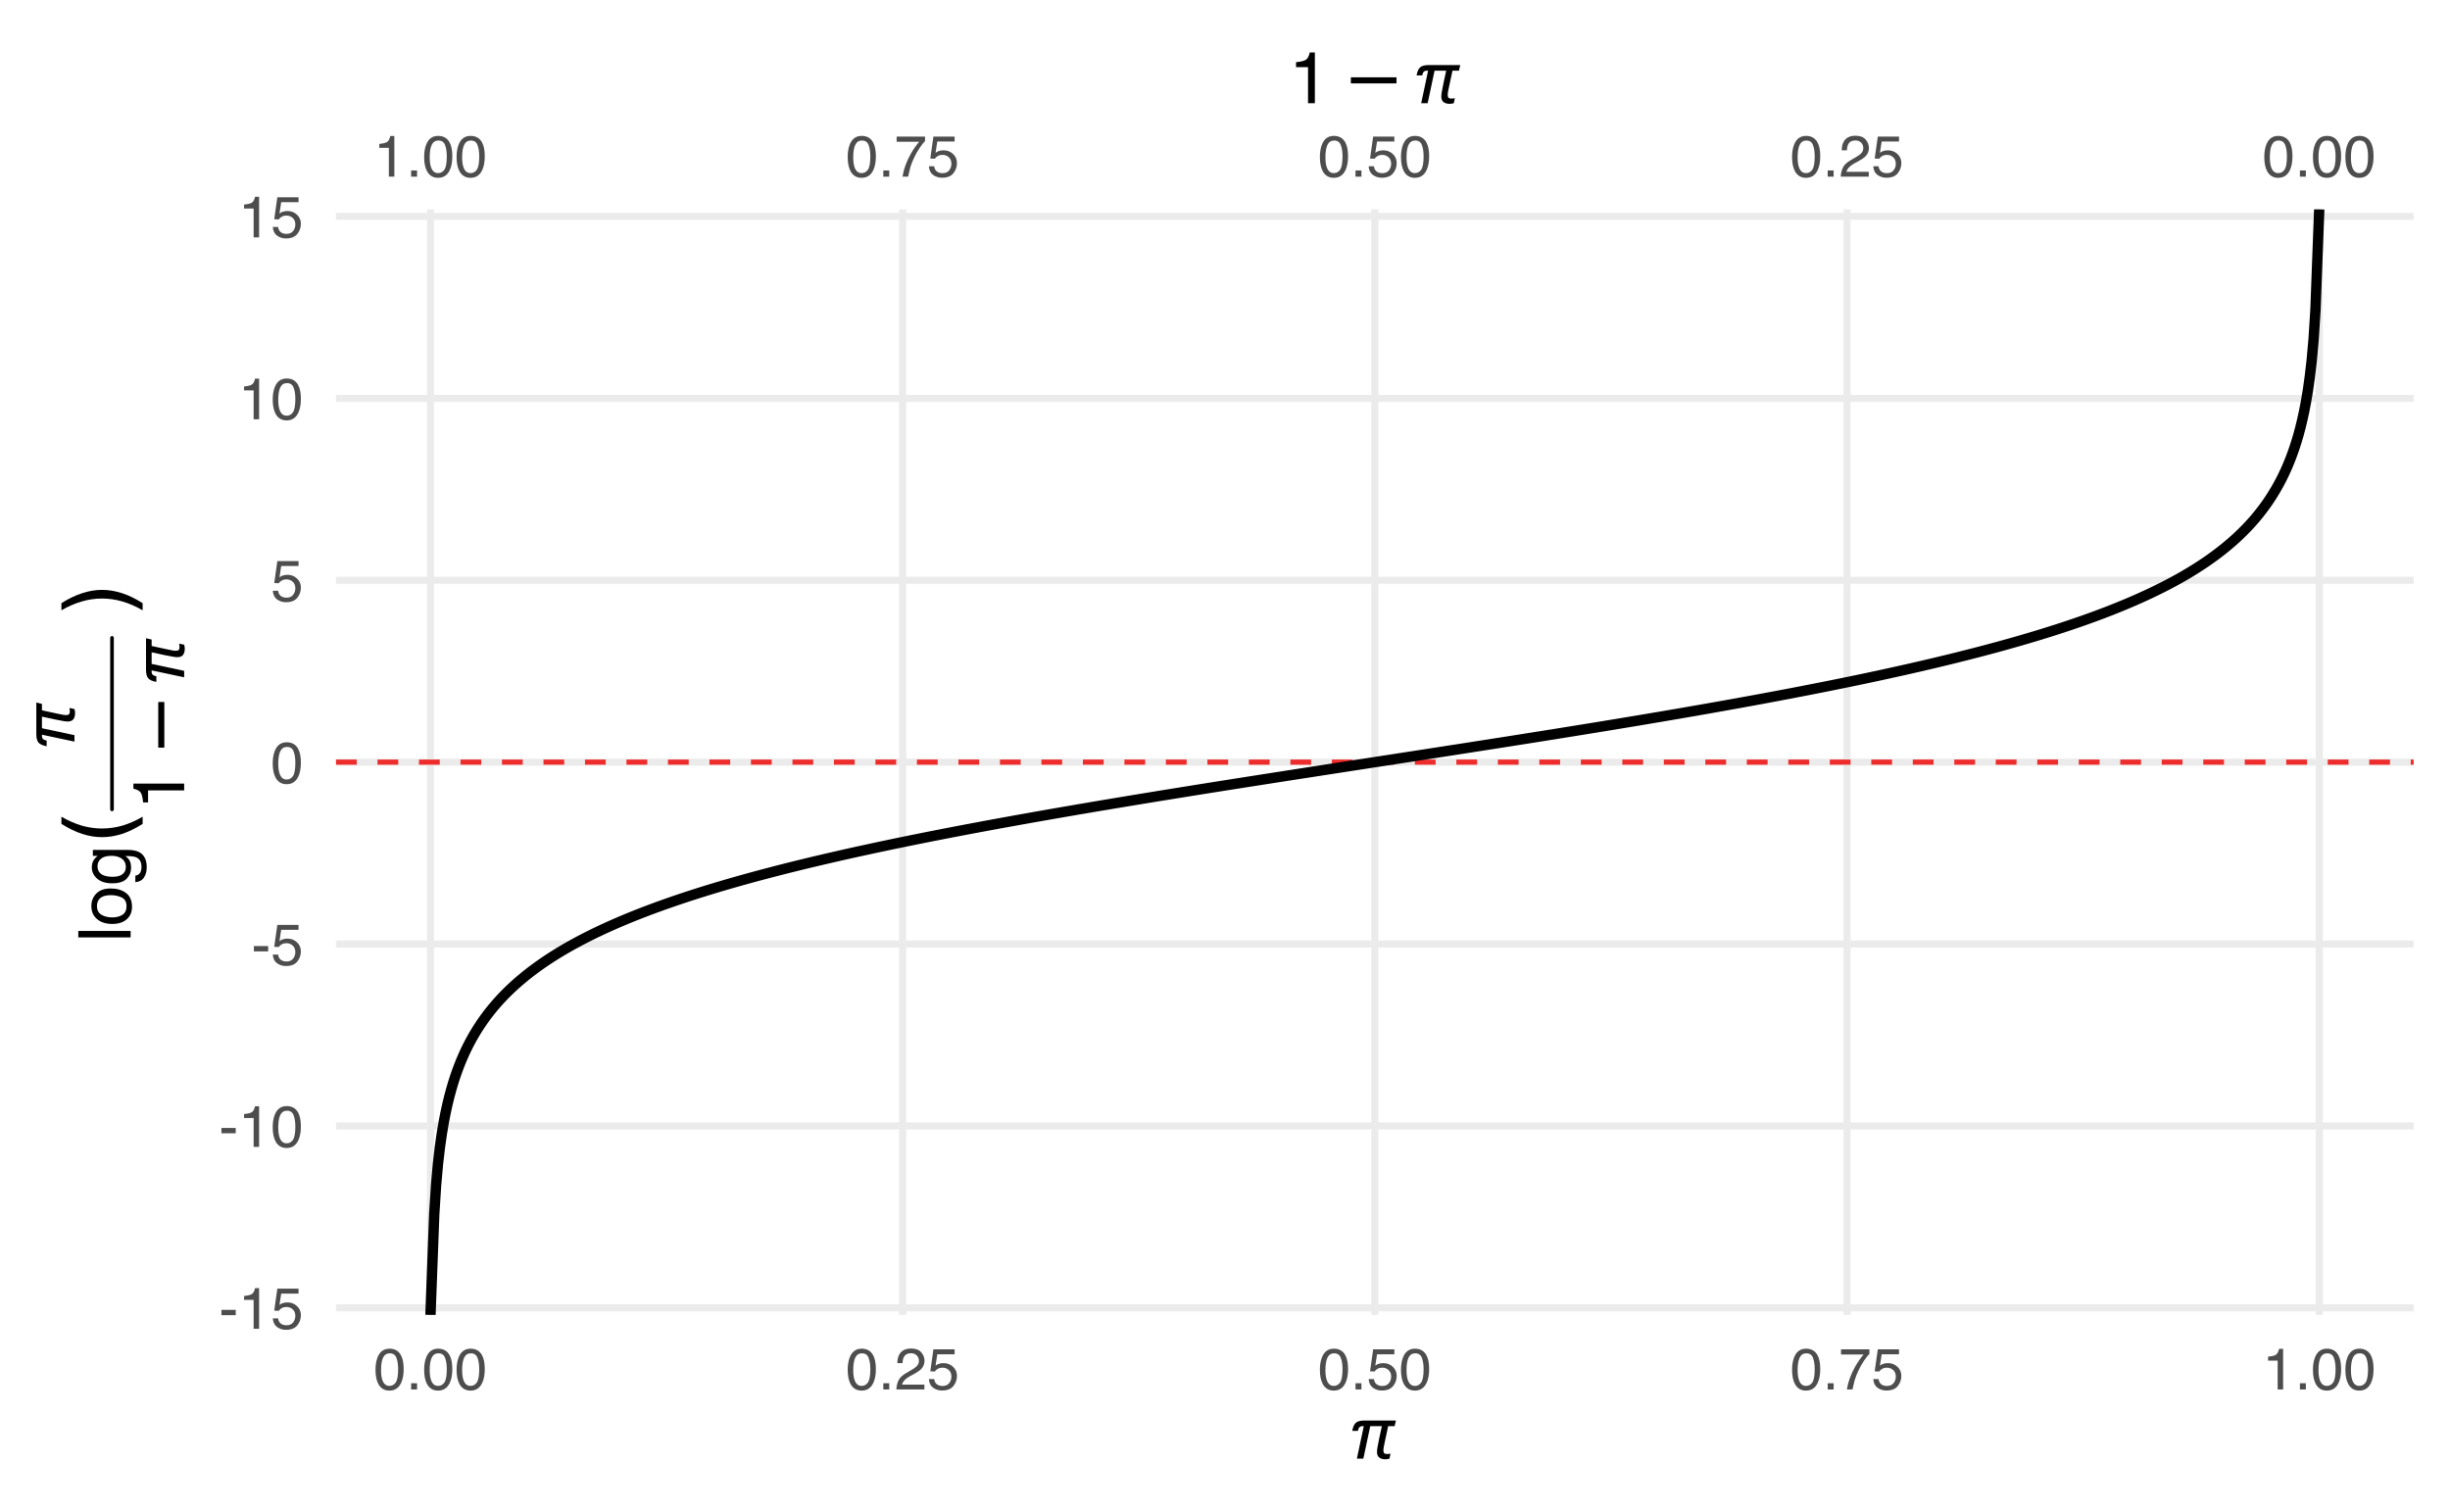 <?xml version="1.0" encoding="UTF-8"?>
<svg xmlns="http://www.w3.org/2000/svg" xmlns:xlink="http://www.w3.org/1999/xlink" width="504pt" height="311pt" viewBox="0 0 504 311" version="1.1">
<defs>
<g>
<symbol overflow="visible" id="glyph0-0">
<path style="stroke:none;" d="M 0.391 0 L 0.391 -8.609 L 7.219 -8.609 L 7.219 0 Z M 6.141 -1.078 L 6.141 -7.531 L 1.469 -7.531 L 1.469 -1.078 Z M 6.141 -1.078 "/>
</symbol>
<symbol overflow="visible" id="glyph0-1">
<path style="stroke:none;" d="M 3.25 -8.391 C 4.332 -8.391 5.117 -7.941 5.609 -7.047 C 5.984 -6.359 6.172 -5.41 6.172 -4.203 C 6.172 -3.066 6 -2.125 5.656 -1.375 C 5.164 -0.301 4.359 0.234 3.234 0.234 C 2.234 0.234 1.484 -0.203 0.984 -1.078 C 0.578 -1.816 0.375 -2.801 0.375 -4.031 C 0.375 -4.977 0.5 -5.797 0.75 -6.484 C 1.207 -7.754 2.039 -8.391 3.25 -8.391 Z M 3.234 -0.734 C 3.785 -0.734 4.223 -0.973 4.547 -1.453 C 4.867 -1.941 5.031 -2.848 5.031 -4.172 C 5.031 -5.117 4.91 -5.898 4.672 -6.516 C 4.441 -7.129 3.988 -7.438 3.312 -7.438 C 2.688 -7.438 2.227 -7.145 1.938 -6.562 C 1.656 -5.977 1.516 -5.117 1.516 -3.984 C 1.516 -3.129 1.609 -2.441 1.797 -1.922 C 2.078 -1.129 2.555 -0.734 3.234 -0.734 Z M 3.234 -0.734 "/>
</symbol>
<symbol overflow="visible" id="glyph0-2">
<path style="stroke:none;" d="M 1.031 -1.281 L 2.25 -1.281 L 2.25 0 L 1.031 0 Z M 1.031 -1.281 "/>
</symbol>
<symbol overflow="visible" id="glyph0-3">
<path style="stroke:none;" d="M 0.375 0 C 0.414 -0.719 0.566 -1.344 0.828 -1.875 C 1.086 -2.414 1.594 -2.906 2.344 -3.344 L 3.469 -4 C 3.969 -4.289 4.32 -4.539 4.531 -4.75 C 4.852 -5.07 5.016 -5.441 5.016 -5.859 C 5.016 -6.348 4.863 -6.734 4.562 -7.016 C 4.27 -7.305 3.883 -7.453 3.406 -7.453 C 2.676 -7.453 2.176 -7.18 1.906 -6.641 C 1.75 -6.336 1.664 -5.93 1.656 -5.422 L 0.578 -5.422 C 0.586 -6.148 0.723 -6.742 0.984 -7.203 C 1.441 -8.016 2.25 -8.422 3.406 -8.422 C 4.363 -8.422 5.062 -8.16 5.5 -7.641 C 5.945 -7.117 6.172 -6.539 6.172 -5.906 C 6.172 -5.238 5.938 -4.664 5.469 -4.188 C 5.195 -3.906 4.707 -3.566 4 -3.172 L 3.188 -2.734 C 2.812 -2.523 2.516 -2.32 2.297 -2.125 C 1.898 -1.789 1.648 -1.414 1.547 -1 L 6.141 -1 L 6.141 0 Z M 0.375 0 "/>
</symbol>
<symbol overflow="visible" id="glyph0-4">
<path style="stroke:none;" d="M 1.484 -2.141 C 1.555 -1.535 1.836 -1.117 2.328 -0.891 C 2.578 -0.773 2.863 -0.719 3.188 -0.719 C 3.812 -0.719 4.273 -0.914 4.578 -1.312 C 4.879 -1.707 5.031 -2.148 5.031 -2.641 C 5.031 -3.223 4.848 -3.676 4.484 -4 C 4.129 -4.32 3.703 -4.484 3.203 -4.484 C 2.836 -4.484 2.523 -4.41 2.266 -4.266 C 2.004 -4.129 1.785 -3.938 1.609 -3.688 L 0.688 -3.734 L 1.328 -8.25 L 5.688 -8.25 L 5.688 -7.234 L 2.125 -7.234 L 1.766 -4.906 C 1.961 -5.051 2.148 -5.16 2.328 -5.234 C 2.641 -5.359 3 -5.422 3.406 -5.422 C 4.176 -5.422 4.828 -5.172 5.359 -4.672 C 5.898 -4.18 6.172 -3.555 6.172 -2.797 C 6.172 -2.004 5.922 -1.301 5.422 -0.688 C 4.93 -0.082 4.148 0.219 3.078 0.219 C 2.398 0.219 1.797 0.023 1.266 -0.359 C 0.742 -0.742 0.453 -1.336 0.391 -2.141 Z M 1.484 -2.141 "/>
</symbol>
<symbol overflow="visible" id="glyph0-5">
<path style="stroke:none;" d="M 6.281 -8.25 L 6.281 -7.328 C 6.008 -7.066 5.648 -6.613 5.203 -5.969 C 4.754 -5.32 4.359 -4.625 4.016 -3.875 C 3.672 -3.133 3.41 -2.469 3.234 -1.875 C 3.129 -1.488 2.984 -0.863 2.797 0 L 1.641 0 C 1.898 -1.602 2.484 -3.195 3.391 -4.781 C 3.93 -5.707 4.492 -6.508 5.078 -7.188 L 0.438 -7.188 L 0.438 -8.25 Z M 6.281 -8.25 "/>
</symbol>
<symbol overflow="visible" id="glyph0-6">
<path style="stroke:none;" d="M 1.156 -5.938 L 1.156 -6.75 C 1.914 -6.82 2.441 -6.945 2.734 -7.125 C 3.035 -7.301 3.266 -7.711 3.422 -8.359 L 4.25 -8.359 L 4.25 0 L 3.125 0 L 3.125 -5.938 Z M 1.156 -5.938 "/>
</symbol>
<symbol overflow="visible" id="glyph0-7">
<path style="stroke:none;" d="M 0.5 -3.891 L 3.438 -3.891 L 3.438 -2.797 L 0.5 -2.797 Z M 0.5 -3.891 "/>
</symbol>
<symbol overflow="visible" id="glyph1-0">
<path style="stroke:none;" d="M 0.484 0 L 0.484 -10.766 L 9.031 -10.766 L 9.031 0 Z M 7.672 -1.344 L 7.672 -9.406 L 1.828 -9.406 L 1.828 -1.344 Z M 7.672 -1.344 "/>
</symbol>
<symbol overflow="visible" id="glyph1-1">
<path style="stroke:none;" d="M 1.438 -7.422 L 1.438 -8.438 C 2.383 -8.531 3.047 -8.688 3.422 -8.906 C 3.797 -9.125 4.078 -9.633 4.266 -10.438 L 5.312 -10.438 L 5.312 0 L 3.906 0 L 3.906 -7.422 Z M 1.438 -7.422 "/>
</symbol>
<symbol overflow="visible" id="glyph2-0">
<path style="stroke:none;" d="M 0.75 2.656 L 0.75 -10.578 L 8.25 -10.578 L 8.25 2.656 Z M 1.594 1.812 L 7.406 1.812 L 7.406 -9.734 L 1.594 -9.734 Z M 1.594 1.812 "/>
</symbol>
<symbol overflow="visible" id="glyph2-1">
<path style="stroke:none;" d="M 1.594 -5.328 L 10.984 -5.328 L 10.984 -4.078 L 1.594 -4.078 Z M 1.594 -5.328 "/>
</symbol>
<symbol overflow="visible" id="glyph2-2">
<path style="stroke:none;" d="M 8.484 -6.688 L 7.156 -6.688 L 6.391 -3.125 C 6.316 -2.758 6.258 -2.461 6.219 -2.234 C 6.188 -2.016 6.172 -1.852 6.172 -1.75 C 6.172 -1.457 6.227 -1.25 6.344 -1.125 C 6.457 -1.008 6.648 -0.953 6.922 -0.953 C 6.992 -0.953 7.086 -0.957 7.203 -0.969 C 7.316 -0.988 7.461 -1.008 7.641 -1.031 L 7.422 0 C 7.273 0.039 7.133 0.07 7 0.094 C 6.863 0.113 6.734 0.125 6.609 0.125 C 6.035 0.125 5.598 0 5.297 -0.25 C 5.004 -0.5 4.859 -0.867 4.859 -1.359 C 4.859 -1.586 4.883 -1.875 4.938 -2.219 C 4.988 -2.57 5.098 -3.145 5.266 -3.938 L 5.859 -6.688 L 3.469 -6.688 L 2.047 0 L 0.719 0 L 2.141 -6.688 L 1.844 -6.688 C 1.582 -6.688 1.379 -6.609 1.234 -6.453 C 1.086 -6.297 0.988 -6.051 0.938 -5.719 L -0.234 -5.719 C -0.086 -6.52 0.156 -7.07 0.5 -7.375 C 0.852 -7.688 1.43 -7.844 2.234 -7.844 L 8.75 -7.844 Z M 8.484 -6.688 "/>
</symbol>
<symbol overflow="visible" id="glyph3-0">
<path style="stroke:none;" d="M 0 -0.484 L -10.766 -0.484 L -10.766 -9.031 L 0 -9.031 Z M -1.344 -7.672 L -9.406 -7.672 L -9.406 -1.828 L -1.344 -1.828 Z M -1.344 -7.672 "/>
</symbol>
<symbol overflow="visible" id="glyph3-1">
<path style="stroke:none;" d="M -10.766 -1 L -10.766 -2.328 L 0 -2.328 L 0 -1 Z M -10.766 -1 "/>
</symbol>
<symbol overflow="visible" id="glyph3-2">
<path style="stroke:none;" d="M -0.844 -4.078 C -0.844 -4.953 -1.172 -5.551 -1.828 -5.875 C -2.492 -6.195 -3.234 -6.359 -4.047 -6.359 C -4.785 -6.359 -5.383 -6.242 -5.844 -6.016 C -6.562 -5.641 -6.922 -5 -6.922 -4.094 C -6.922 -3.289 -6.613 -2.703 -6 -2.328 C -5.383 -1.961 -4.641 -1.781 -3.766 -1.781 C -2.93 -1.781 -2.234 -1.961 -1.672 -2.328 C -1.117 -2.703 -0.844 -3.285 -0.844 -4.078 Z M -8.078 -4.125 C -8.078 -5.133 -7.738 -5.988 -7.062 -6.688 C -6.383 -7.383 -5.395 -7.734 -4.094 -7.734 C -2.82 -7.734 -1.773 -7.426 -0.953 -6.812 C -0.129 -6.195 0.281 -5.242 0.281 -3.953 C 0.281 -2.879 -0.082 -2.023 -0.812 -1.391 C -1.539 -0.754 -2.52 -0.438 -3.75 -0.438 C -5.07 -0.438 -6.125 -0.77 -6.906 -1.438 C -7.688 -2.102 -8.078 -3 -8.078 -4.125 Z M -8.031 -4.094 Z M -8.031 -4.094 "/>
</symbol>
<symbol overflow="visible" id="glyph3-3">
<path style="stroke:none;" d="M -7.984 -3.734 C -7.984 -4.348 -7.832 -4.883 -7.531 -5.344 C -7.352 -5.594 -7.102 -5.848 -6.781 -6.109 L -7.766 -6.109 L -7.766 -7.328 L -0.641 -7.328 C 0.359 -7.328 1.145 -7.18 1.719 -6.891 C 2.781 -6.336 3.312 -5.301 3.312 -3.781 C 3.312 -2.938 3.125 -2.227 2.75 -1.656 C 2.375 -1.082 1.781 -0.758 0.969 -0.688 L 0.969 -2.031 C 1.32 -2.094 1.594 -2.219 1.781 -2.406 C 2.082 -2.707 2.234 -3.176 2.234 -3.812 C 2.234 -4.82 1.875 -5.484 1.156 -5.797 C 0.738 -5.984 -0.008 -6.07 -1.094 -6.062 C -0.688 -5.789 -0.383 -5.469 -0.188 -5.094 C 0 -4.727 0.094 -4.242 0.094 -3.641 C 0.094 -2.785 -0.207 -2.039 -0.812 -1.406 C -1.414 -0.77 -2.41 -0.453 -3.797 -0.453 C -5.109 -0.453 -6.133 -0.77 -6.875 -1.406 C -7.613 -2.051 -7.984 -2.828 -7.984 -3.734 Z M -3.953 -6.109 C -4.922 -6.109 -5.641 -5.906 -6.109 -5.5 C -6.578 -5.102 -6.812 -4.598 -6.812 -3.984 C -6.812 -3.047 -6.379 -2.41 -5.516 -2.078 C -5.047 -1.891 -4.438 -1.797 -3.688 -1.797 C -2.801 -1.797 -2.129 -1.973 -1.672 -2.328 C -1.211 -2.691 -0.984 -3.176 -0.984 -3.781 C -0.984 -4.727 -1.41 -5.395 -2.266 -5.781 C -2.742 -6 -3.305 -6.109 -3.953 -6.109 Z M -8.031 -3.891 Z M -8.031 -3.891 "/>
</symbol>
<symbol overflow="visible" id="glyph3-4">
<path style="stroke:none;" d="M -7.422 -1.438 L -8.438 -1.438 C -8.531 -2.383 -8.688 -3.047 -8.906 -3.422 C -9.125 -3.797 -9.633 -4.078 -10.438 -4.266 L -10.438 -5.312 L 0 -5.312 L 0 -3.906 L -7.422 -3.906 Z M -7.422 -1.438 "/>
</symbol>
<symbol overflow="visible" id="glyph4-0">
<path style="stroke:none;" d="M 3.312 -0.938 L -13.219 -0.938 L -13.219 -10.312 L 3.312 -10.312 Z M 2.266 -1.984 L 2.266 -9.266 L -12.172 -9.266 L -12.172 -1.984 Z M 2.266 -1.984 "/>
</symbol>
<symbol overflow="visible" id="glyph4-1">
<path style="stroke:none;" d="M -14.234 -5.812 C -12.828 -5 -11.438 -4.391 -10.062 -3.984 C -8.688 -3.586 -7.297 -3.391 -5.891 -3.391 C -4.473 -3.391 -3.07 -3.586 -1.688 -3.984 C -0.312 -4.391 1.07 -5 2.469 -5.812 L 2.469 -4.344 C 1.039 -3.426 -0.363 -2.738 -1.75 -2.281 C -3.145 -1.832 -4.523 -1.609 -5.891 -1.609 C -7.242 -1.609 -8.609 -1.832 -9.984 -2.281 C -11.367 -2.738 -12.785 -3.426 -14.234 -4.344 Z M -14.234 -5.812 "/>
</symbol>
<symbol overflow="visible" id="glyph4-2">
<path style="stroke:none;" d="M -14.234 -1.5 L -14.234 -2.969 C -12.785 -3.883 -11.367 -4.566 -9.984 -5.016 C -8.609 -5.473 -7.242 -5.703 -5.891 -5.703 C -4.523 -5.703 -3.145 -5.473 -1.75 -5.016 C -0.363 -4.566 1.039 -3.883 2.469 -2.969 L 2.469 -1.5 C 1.07 -2.312 -0.312 -2.914 -1.688 -3.312 C -3.07 -3.719 -4.473 -3.922 -5.891 -3.922 C -7.297 -3.922 -8.688 -3.719 -10.062 -3.312 C -11.438 -2.914 -12.828 -2.312 -14.234 -1.5 Z M -14.234 -1.5 "/>
</symbol>
<symbol overflow="visible" id="glyph5-0">
<path style="stroke:none;" d="M 2.656 -0.75 L -10.578 -0.75 L -10.578 -8.25 L 2.656 -8.25 Z M 1.812 -1.594 L 1.812 -7.406 L -9.734 -7.406 L -9.734 -1.594 Z M 1.812 -1.594 "/>
</symbol>
<symbol overflow="visible" id="glyph5-1">
<path style="stroke:none;" d="M -6.688 -8.484 L -6.688 -7.156 L -3.125 -6.391 C -2.758 -6.316 -2.461 -6.258 -2.234 -6.219 C -2.016 -6.188 -1.852 -6.172 -1.75 -6.172 C -1.457 -6.172 -1.25 -6.227 -1.125 -6.344 C -1.008 -6.457 -0.953 -6.648 -0.953 -6.922 C -0.953 -6.992 -0.957 -7.086 -0.969 -7.203 C -0.988 -7.316 -1.008 -7.461 -1.031 -7.641 L 0 -7.422 C 0.039 -7.273 0.07 -7.133 0.094 -7 C 0.113 -6.863 0.125 -6.734 0.125 -6.609 C 0.125 -6.035 0 -5.598 -0.25 -5.297 C -0.5 -5.004 -0.867 -4.859 -1.359 -4.859 C -1.586 -4.859 -1.875 -4.883 -2.219 -4.938 C -2.57 -4.988 -3.145 -5.098 -3.938 -5.266 L -6.688 -5.859 L -6.688 -3.469 L 0 -2.047 L 0 -0.719 L -6.688 -2.141 L -6.688 -1.844 C -6.688 -1.582 -6.609 -1.379 -6.453 -1.234 C -6.297 -1.086 -6.051 -0.988 -5.719 -0.938 L -5.719 0.234 C -6.52 0.086 -7.07 -0.156 -7.375 -0.5 C -7.688 -0.852 -7.844 -1.43 -7.844 -2.234 L -7.844 -8.75 Z M -6.688 -8.484 "/>
</symbol>
<symbol overflow="visible" id="glyph5-2">
<path style="stroke:none;" d="M -5.328 -1.594 L -5.328 -10.984 L -4.078 -10.984 L -4.078 -1.594 Z M -5.328 -1.594 "/>
</symbol>
</g>
<clipPath id="clip1">
  <path d="M 69.121 268 L 496.527 268 L 496.527 270 L 69.121 270 Z M 69.121 268 "/>
</clipPath>
<clipPath id="clip2">
  <path d="M 69.121 230 L 496.527 230 L 496.527 233 L 69.121 233 Z M 69.121 230 "/>
</clipPath>
<clipPath id="clip3">
  <path d="M 69.121 193 L 496.527 193 L 496.527 195 L 69.121 195 Z M 69.121 193 "/>
</clipPath>
<clipPath id="clip4">
  <path d="M 69.121 156 L 496.527 156 L 496.527 158 L 69.121 158 Z M 69.121 156 "/>
</clipPath>
<clipPath id="clip5">
  <path d="M 69.121 118 L 496.527 118 L 496.527 121 L 69.121 121 Z M 69.121 118 "/>
</clipPath>
<clipPath id="clip6">
  <path d="M 69.121 81 L 496.527 81 L 496.527 83 L 69.121 83 Z M 69.121 81 "/>
</clipPath>
<clipPath id="clip7">
  <path d="M 69.121 43.074 L 496.527 43.074 L 496.527 46 L 69.121 46 Z M 69.121 43.074 "/>
</clipPath>
<clipPath id="clip8">
  <path d="M 87 43.074 L 90 43.074 L 90 270.527 L 87 270.527 Z M 87 43.074 "/>
</clipPath>
<clipPath id="clip9">
  <path d="M 184 43.074 L 187 43.074 L 187 270.527 L 184 270.527 Z M 184 43.074 "/>
</clipPath>
<clipPath id="clip10">
  <path d="M 282 43.074 L 284 43.074 L 284 270.527 L 282 270.527 Z M 282 43.074 "/>
</clipPath>
<clipPath id="clip11">
  <path d="M 379 43.074 L 381 43.074 L 381 270.527 L 379 270.527 Z M 379 43.074 "/>
</clipPath>
<clipPath id="clip12">
  <path d="M 476 43.074 L 478 43.074 L 478 270.527 L 476 270.527 Z M 476 43.074 "/>
</clipPath>
<clipPath id="clip13">
  <path d="M 69.121 156 L 496.527 156 L 496.527 158 L 69.121 158 Z M 69.121 156 "/>
</clipPath>
<clipPath id="clip14">
  <path d="M 87 43.074 L 479 43.074 L 479 270.527 L 87 270.527 Z M 87 43.074 "/>
</clipPath>
</defs>
<g id="surface54">
<rect x="0" y="0" width="504" height="311" style="fill:rgb(100%,100%,100%);fill-opacity:1;stroke:none;"/>
<g clip-path="url(#clip1)" clip-rule="nonzero">
<path style="fill:none;stroke-width:1.455;stroke-linecap:butt;stroke-linejoin:round;stroke:rgb(92.157%,92.157%,92.157%);stroke-opacity:1;stroke-miterlimit:10;" d="M 69.121 269.066 L 496.527 269.066 "/>
</g>
<g clip-path="url(#clip2)" clip-rule="nonzero">
<path style="fill:none;stroke-width:1.455;stroke-linecap:butt;stroke-linejoin:round;stroke:rgb(92.157%,92.157%,92.157%);stroke-opacity:1;stroke-miterlimit:10;" d="M 69.121 231.645 L 496.527 231.645 "/>
</g>
<g clip-path="url(#clip3)" clip-rule="nonzero">
<path style="fill:none;stroke-width:1.455;stroke-linecap:butt;stroke-linejoin:round;stroke:rgb(92.157%,92.157%,92.157%);stroke-opacity:1;stroke-miterlimit:10;" d="M 69.121 194.223 L 496.527 194.223 "/>
</g>
<g clip-path="url(#clip4)" clip-rule="nonzero">
<path style="fill:none;stroke-width:1.455;stroke-linecap:butt;stroke-linejoin:round;stroke:rgb(92.157%,92.157%,92.157%);stroke-opacity:1;stroke-miterlimit:10;" d="M 69.121 156.801 L 496.527 156.801 "/>
</g>
<g clip-path="url(#clip5)" clip-rule="nonzero">
<path style="fill:none;stroke-width:1.455;stroke-linecap:butt;stroke-linejoin:round;stroke:rgb(92.157%,92.157%,92.157%);stroke-opacity:1;stroke-miterlimit:10;" d="M 69.121 119.379 L 496.527 119.379 "/>
</g>
<g clip-path="url(#clip6)" clip-rule="nonzero">
<path style="fill:none;stroke-width:1.455;stroke-linecap:butt;stroke-linejoin:round;stroke:rgb(92.157%,92.157%,92.157%);stroke-opacity:1;stroke-miterlimit:10;" d="M 69.121 81.953 L 496.527 81.953 "/>
</g>
<g clip-path="url(#clip7)" clip-rule="nonzero">
<path style="fill:none;stroke-width:1.455;stroke-linecap:butt;stroke-linejoin:round;stroke:rgb(92.157%,92.157%,92.157%);stroke-opacity:1;stroke-miterlimit:10;" d="M 69.121 44.531 L 496.527 44.531 "/>
</g>
<g clip-path="url(#clip8)" clip-rule="nonzero">
<path style="fill:none;stroke-width:1.455;stroke-linecap:butt;stroke-linejoin:round;stroke:rgb(92.157%,92.157%,92.157%);stroke-opacity:1;stroke-miterlimit:10;" d="M 88.551 270.527 L 88.551 43.074 "/>
</g>
<g clip-path="url(#clip9)" clip-rule="nonzero">
<path style="fill:none;stroke-width:1.455;stroke-linecap:butt;stroke-linejoin:round;stroke:rgb(92.157%,92.157%,92.157%);stroke-opacity:1;stroke-miterlimit:10;" d="M 185.688 270.527 L 185.688 43.074 "/>
</g>
<g clip-path="url(#clip10)" clip-rule="nonzero">
<path style="fill:none;stroke-width:1.455;stroke-linecap:butt;stroke-linejoin:round;stroke:rgb(92.157%,92.157%,92.157%);stroke-opacity:1;stroke-miterlimit:10;" d="M 282.824 270.527 L 282.824 43.074 "/>
</g>
<g clip-path="url(#clip11)" clip-rule="nonzero">
<path style="fill:none;stroke-width:1.455;stroke-linecap:butt;stroke-linejoin:round;stroke:rgb(92.157%,92.157%,92.157%);stroke-opacity:1;stroke-miterlimit:10;" d="M 379.961 270.527 L 379.961 43.074 "/>
</g>
<g clip-path="url(#clip12)" clip-rule="nonzero">
<path style="fill:none;stroke-width:1.455;stroke-linecap:butt;stroke-linejoin:round;stroke:rgb(92.157%,92.157%,92.157%);stroke-opacity:1;stroke-miterlimit:10;" d="M 477.102 270.527 L 477.102 43.074 "/>
</g>
<g clip-path="url(#clip13)" clip-rule="nonzero">
<path style="fill:none;stroke-width:1.067;stroke-linecap:butt;stroke-linejoin:round;stroke:rgb(93.333%,17.255%,17.255%);stroke-opacity:1;stroke-dasharray:4.268,4.268;stroke-miterlimit:10;" d="M 69.121 156.801 L 496.527 156.801 "/>
</g>
<g clip-path="url(#clip14)" clip-rule="nonzero">
<path style="fill:none;stroke-width:2.134;stroke-linecap:butt;stroke-linejoin:round;stroke:rgb(0%,0%,0%);stroke-opacity:1;stroke-miterlimit:10;" d="M 88.551 270.527 L 88.938 260.188 L 89.328 249.797 L 89.715 243.711 L 90.102 239.391 L 90.492 236.035 L 90.879 233.293 L 91.27 230.969 L 91.656 228.953 L 92.047 227.176 L 92.434 225.586 L 92.824 224.145 L 93.211 222.824 L 93.602 221.613 L 93.988 220.488 L 94.379 219.438 L 94.766 218.457 L 95.156 217.535 L 95.543 216.664 L 95.93 215.84 L 96.32 215.059 L 96.707 214.312 L 97.098 213.598 L 97.484 212.918 L 97.875 212.266 L 98.262 211.641 L 98.652 211.039 L 99.039 210.457 L 99.43 209.898 L 99.816 209.355 L 100.207 208.832 L 100.594 208.328 L 100.984 207.836 L 101.371 207.359 L 101.762 206.898 L 102.148 206.449 L 102.535 206.012 L 102.926 205.586 L 103.312 205.172 L 103.703 204.766 L 104.09 204.371 L 104.48 203.988 L 104.867 203.609 L 105.258 203.242 L 105.645 202.883 L 106.035 202.531 L 106.422 202.188 L 106.812 201.848 L 107.199 201.52 L 107.59 201.195 L 107.977 200.875 L 108.367 200.562 L 108.754 200.258 L 109.141 199.957 L 109.531 199.66 L 109.918 199.371 L 110.309 199.086 L 110.695 198.805 L 111.086 198.527 L 111.473 198.254 L 111.863 197.988 L 112.25 197.723 L 112.641 197.465 L 113.027 197.211 L 113.418 196.957 L 113.805 196.711 L 114.195 196.465 L 114.582 196.223 L 114.969 195.988 L 115.359 195.75 L 115.746 195.52 L 116.137 195.293 L 116.523 195.066 L 116.914 194.844 L 117.301 194.625 L 117.691 194.406 L 118.078 194.191 L 118.469 193.98 L 118.855 193.77 L 119.246 193.562 L 119.633 193.359 L 120.023 193.156 L 120.41 192.957 L 120.801 192.758 L 121.188 192.562 L 121.574 192.371 L 121.965 192.18 L 122.352 191.988 L 122.742 191.801 L 123.129 191.617 L 123.52 191.434 L 123.906 191.25 L 124.297 191.07 L 124.684 190.895 L 125.074 190.715 L 125.461 190.543 L 125.852 190.367 L 126.238 190.195 L 126.629 190.027 L 127.402 189.691 L 127.793 189.523 L 128.18 189.359 L 128.57 189.199 L 128.957 189.035 L 129.348 188.875 L 129.734 188.719 L 130.125 188.562 L 130.512 188.406 L 130.902 188.25 L 131.289 188.098 L 131.68 187.945 L 132.066 187.793 L 132.457 187.645 L 132.844 187.496 L 133.234 187.348 L 133.621 187.199 L 134.008 187.055 L 134.398 186.91 L 134.785 186.766 L 135.176 186.625 L 135.562 186.484 L 135.953 186.344 L 136.34 186.203 L 136.73 186.066 L 137.117 185.93 L 137.508 185.793 L 137.895 185.656 L 138.285 185.523 L 138.672 185.387 L 139.062 185.254 L 139.449 185.125 L 139.84 184.992 L 140.613 184.734 L 141.004 184.605 L 141.391 184.477 L 141.781 184.348 L 142.168 184.223 L 142.559 184.098 L 142.945 183.973 L 143.336 183.848 L 143.723 183.727 L 144.113 183.602 L 144.5 183.48 L 144.891 183.359 L 145.277 183.238 L 145.668 183.121 L 146.055 183 L 146.441 182.883 L 146.832 182.766 L 147.219 182.648 L 147.609 182.531 L 147.996 182.414 L 148.387 182.301 L 148.773 182.188 L 149.164 182.07 L 149.551 181.957 L 149.941 181.848 L 150.328 181.734 L 150.719 181.621 L 151.105 181.512 L 151.496 181.402 L 151.883 181.289 L 152.273 181.18 L 152.66 181.07 L 153.047 180.965 L 153.438 180.855 L 153.824 180.75 L 154.215 180.641 L 154.602 180.535 L 154.992 180.43 L 155.379 180.324 L 155.77 180.219 L 156.156 180.113 L 156.547 180.012 L 156.934 179.906 L 157.324 179.805 L 157.711 179.703 L 158.102 179.602 L 158.875 179.398 L 159.266 179.297 L 159.652 179.195 L 160.043 179.098 L 160.43 178.996 L 160.82 178.898 L 161.207 178.801 L 161.598 178.699 L 161.984 178.602 L 162.375 178.504 L 162.762 178.41 L 163.152 178.312 L 163.539 178.215 L 163.93 178.121 L 164.316 178.023 L 164.707 177.93 L 165.094 177.832 L 165.48 177.738 L 165.871 177.645 L 166.258 177.551 L 166.648 177.457 L 167.035 177.363 L 167.426 177.273 L 167.812 177.18 L 168.203 177.09 L 168.59 176.996 L 168.98 176.906 L 169.367 176.812 L 169.758 176.723 L 170.145 176.633 L 170.535 176.543 L 170.922 176.453 L 171.312 176.363 L 171.699 176.273 L 172.086 176.188 L 172.477 176.098 L 172.863 176.008 L 173.254 175.922 L 173.641 175.832 L 174.031 175.746 L 174.418 175.66 L 174.809 175.57 L 175.195 175.484 L 175.586 175.398 L 175.973 175.312 L 176.363 175.227 L 176.75 175.141 L 177.141 175.059 L 177.914 174.887 L 178.305 174.805 L 178.691 174.719 L 179.082 174.637 L 179.469 174.551 L 179.859 174.469 L 180.246 174.383 L 180.637 174.301 L 181.023 174.219 L 181.414 174.137 L 181.801 174.055 L 182.191 173.973 L 182.578 173.891 L 182.969 173.809 L 183.355 173.727 L 183.746 173.648 L 184.52 173.484 L 184.91 173.406 L 185.297 173.324 L 185.688 173.246 L 186.074 173.164 L 186.465 173.086 L 186.852 173.008 L 187.242 172.926 L 187.629 172.848 L 188.02 172.77 L 188.406 172.691 L 188.797 172.613 L 189.184 172.535 L 189.574 172.457 L 190.348 172.301 L 190.738 172.227 L 191.125 172.148 L 191.516 172.07 L 191.902 171.992 L 192.293 171.918 L 192.68 171.84 L 193.07 171.766 L 193.457 171.688 L 193.848 171.613 L 194.234 171.535 L 194.625 171.461 L 195.012 171.387 L 195.402 171.312 L 195.789 171.234 L 196.18 171.16 L 196.953 171.012 L 197.344 170.938 L 197.73 170.863 L 198.121 170.789 L 198.508 170.715 L 198.898 170.641 L 199.285 170.57 L 199.676 170.496 L 200.062 170.422 L 200.453 170.348 L 200.84 170.277 L 201.23 170.203 L 201.617 170.129 L 202.008 170.059 L 202.395 169.984 L 202.785 169.914 L 203.172 169.84 L 203.559 169.77 L 203.949 169.699 L 204.336 169.625 L 204.727 169.555 L 205.113 169.484 L 205.504 169.41 L 205.891 169.34 L 206.281 169.27 L 206.668 169.199 L 207.059 169.129 L 207.445 169.059 L 207.836 168.988 L 208.223 168.918 L 208.613 168.848 L 209.387 168.707 L 209.777 168.637 L 210.164 168.566 L 210.555 168.5 L 210.941 168.43 L 211.332 168.359 L 211.719 168.289 L 212.109 168.223 L 212.496 168.152 L 212.887 168.082 L 213.273 168.016 L 213.664 167.945 L 214.051 167.879 L 214.441 167.809 L 214.828 167.742 L 215.219 167.672 L 215.605 167.605 L 215.992 167.535 L 216.383 167.469 L 216.77 167.402 L 217.16 167.332 L 217.547 167.266 L 217.938 167.199 L 218.324 167.133 L 218.715 167.062 L 219.102 166.996 L 219.492 166.93 L 219.879 166.863 L 220.27 166.797 L 220.656 166.73 L 221.047 166.664 L 221.434 166.594 L 221.82 166.527 L 222.211 166.461 L 222.598 166.398 L 222.988 166.332 L 223.375 166.266 L 223.766 166.199 L 224.152 166.133 L 224.543 166.066 L 224.93 166 L 225.32 165.934 L 225.707 165.871 L 226.098 165.805 L 226.484 165.738 L 226.875 165.672 L 227.262 165.609 L 227.652 165.543 L 228.039 165.477 L 228.426 165.414 L 228.816 165.348 L 229.203 165.281 L 229.594 165.219 L 229.98 165.152 L 230.371 165.09 L 230.758 165.023 L 231.148 164.961 L 231.535 164.895 L 231.926 164.832 L 232.312 164.766 L 232.703 164.703 L 233.09 164.637 L 233.48 164.574 L 233.867 164.512 L 234.258 164.445 L 235.031 164.32 L 235.422 164.254 L 235.809 164.191 L 236.199 164.129 L 236.586 164.066 L 236.977 164 L 237.363 163.938 L 237.754 163.875 L 238.141 163.812 L 238.531 163.746 L 238.918 163.684 L 239.309 163.621 L 239.695 163.559 L 240.086 163.496 L 240.859 163.371 L 241.25 163.309 L 241.637 163.246 L 242.027 163.184 L 242.414 163.121 L 242.805 163.059 L 243.191 162.996 L 243.582 162.934 L 243.969 162.871 L 244.359 162.809 L 244.746 162.746 L 245.137 162.684 L 245.523 162.621 L 245.914 162.559 L 246.301 162.496 L 246.691 162.434 L 247.465 162.309 L 247.855 162.25 L 248.242 162.188 L 248.633 162.125 L 249.02 162.062 L 249.41 162 L 249.797 161.938 L 250.188 161.879 L 250.574 161.816 L 250.965 161.754 L 251.352 161.691 L 251.742 161.633 L 252.129 161.57 L 252.52 161.508 L 252.906 161.449 L 253.293 161.387 L 253.684 161.324 L 254.07 161.262 L 254.461 161.203 L 254.848 161.141 L 255.238 161.082 L 255.625 161.02 L 256.016 160.957 L 256.402 160.898 L 256.793 160.836 L 257.18 160.773 L 257.57 160.715 L 257.957 160.652 L 258.348 160.594 L 258.734 160.531 L 259.125 160.473 L 259.898 160.348 L 260.289 160.289 L 260.676 160.227 L 261.066 160.168 L 261.453 160.105 L 261.844 160.047 L 262.23 159.984 L 262.621 159.926 L 263.008 159.863 L 263.398 159.805 L 263.785 159.742 L 264.176 159.684 L 264.562 159.621 L 264.953 159.562 L 265.34 159.5 L 265.73 159.441 L 266.117 159.383 L 266.504 159.32 L 266.895 159.262 L 267.281 159.199 L 267.672 159.141 L 268.059 159.078 L 268.449 159.02 L 268.836 158.961 L 269.227 158.898 L 269.613 158.84 L 270.004 158.777 L 270.391 158.719 L 270.781 158.66 L 271.168 158.598 L 271.559 158.539 L 271.945 158.477 L 272.332 158.418 L 272.723 158.359 L 273.109 158.297 L 273.5 158.238 L 273.887 158.18 L 274.277 158.117 L 274.664 158.059 L 275.055 158 L 275.441 157.938 L 275.832 157.879 L 276.219 157.816 L 276.609 157.758 L 276.996 157.699 L 277.387 157.637 L 277.773 157.578 L 278.164 157.52 L 278.551 157.457 L 278.938 157.398 L 279.328 157.34 L 279.715 157.277 L 280.105 157.219 L 280.492 157.16 L 280.883 157.098 L 281.27 157.039 L 281.66 156.98 L 282.047 156.918 L 282.438 156.859 L 282.824 156.801 L 283.215 156.738 L 283.602 156.68 L 283.992 156.621 L 284.379 156.559 L 284.766 156.5 L 285.156 156.441 L 285.543 156.383 L 285.934 156.32 L 286.32 156.262 L 286.711 156.203 L 287.098 156.141 L 287.488 156.082 L 287.875 156.02 L 288.266 155.961 L 288.652 155.902 L 289.043 155.84 L 289.43 155.781 L 289.82 155.723 L 290.207 155.66 L 290.598 155.602 L 290.984 155.543 L 291.371 155.48 L 291.762 155.422 L 292.148 155.363 L 292.539 155.301 L 292.926 155.242 L 293.316 155.184 L 293.703 155.121 L 294.094 155.062 L 294.48 155 L 294.871 154.941 L 295.258 154.883 L 295.648 154.82 L 296.035 154.762 L 296.426 154.699 L 296.812 154.641 L 297.203 154.582 L 297.59 154.52 L 297.977 154.461 L 298.367 154.398 L 298.754 154.34 L 299.145 154.281 L 299.531 154.219 L 299.922 154.16 L 300.309 154.098 L 300.699 154.039 L 301.086 153.977 L 301.477 153.918 L 301.863 153.855 L 302.254 153.797 L 302.641 153.734 L 303.031 153.676 L 303.418 153.613 L 303.805 153.555 L 304.195 153.492 L 304.582 153.434 L 304.973 153.371 L 305.359 153.312 L 305.75 153.25 L 306.137 153.191 L 306.527 153.129 L 306.914 153.07 L 307.305 153.008 L 307.691 152.945 L 308.082 152.887 L 308.469 152.824 L 308.859 152.766 L 309.246 152.703 L 309.637 152.641 L 310.023 152.582 L 310.41 152.52 L 310.801 152.457 L 311.188 152.398 L 311.578 152.336 L 311.965 152.273 L 312.355 152.215 L 312.742 152.152 L 313.133 152.09 L 313.52 152.031 L 313.91 151.969 L 314.297 151.906 L 314.688 151.844 L 315.074 151.785 L 315.465 151.723 L 316.238 151.598 L 316.629 151.539 L 317.016 151.477 L 317.406 151.414 L 317.793 151.352 L 318.184 151.289 L 318.57 151.227 L 318.961 151.164 L 319.348 151.105 L 319.738 151.043 L 320.125 150.98 L 320.516 150.918 L 320.902 150.855 L 321.293 150.793 L 321.68 150.73 L 322.07 150.668 L 322.844 150.543 L 323.234 150.48 L 323.621 150.418 L 324.012 150.355 L 324.398 150.293 L 324.789 150.23 L 325.176 150.168 L 325.566 150.105 L 325.953 150.043 L 326.344 149.977 L 326.73 149.914 L 327.121 149.852 L 327.508 149.789 L 327.898 149.727 L 328.285 149.664 L 328.676 149.598 L 329.449 149.473 L 329.84 149.41 L 330.227 149.344 L 330.617 149.281 L 331.004 149.219 L 331.395 149.152 L 331.781 149.09 L 332.172 149.027 L 332.559 148.961 L 332.949 148.898 L 333.336 148.832 L 333.727 148.77 L 334.113 148.703 L 334.504 148.641 L 334.891 148.574 L 335.277 148.512 L 335.668 148.445 L 336.055 148.383 L 336.445 148.316 L 336.832 148.254 L 337.223 148.188 L 337.609 148.121 L 338 148.059 L 338.387 147.992 L 338.777 147.926 L 339.164 147.863 L 339.555 147.797 L 339.941 147.73 L 340.332 147.664 L 340.719 147.598 L 341.109 147.535 L 341.883 147.402 L 342.273 147.336 L 342.66 147.27 L 343.051 147.203 L 343.438 147.137 L 343.828 147.07 L 344.215 147.004 L 344.605 146.938 L 344.992 146.871 L 345.383 146.805 L 345.77 146.738 L 346.16 146.672 L 346.547 146.605 L 346.938 146.535 L 347.711 146.402 L 348.102 146.336 L 348.488 146.266 L 348.879 146.199 L 349.266 146.133 L 349.656 146.062 L 350.043 145.996 L 350.434 145.926 L 350.82 145.859 L 351.211 145.793 L 351.598 145.723 L 351.988 145.652 L 352.375 145.586 L 352.766 145.516 L 353.152 145.449 L 353.543 145.379 L 353.93 145.309 L 354.316 145.242 L 354.707 145.172 L 355.094 145.102 L 355.484 145.031 L 355.871 144.961 L 356.262 144.895 L 356.648 144.824 L 357.039 144.754 L 357.426 144.684 L 357.816 144.613 L 358.203 144.543 L 358.594 144.473 L 358.98 144.402 L 359.371 144.328 L 359.758 144.258 L 360.148 144.188 L 360.922 144.047 L 361.312 143.973 L 361.699 143.902 L 362.09 143.832 L 362.477 143.758 L 362.867 143.688 L 363.254 143.613 L 363.645 143.543 L 364.031 143.469 L 364.422 143.398 L 364.809 143.324 L 365.199 143.25 L 365.586 143.18 L 365.977 143.105 L 366.75 142.957 L 367.141 142.883 L 367.527 142.812 L 367.918 142.738 L 368.305 142.664 L 368.695 142.59 L 369.082 142.512 L 369.473 142.438 L 369.859 142.363 L 370.25 142.289 L 370.637 142.215 L 371.027 142.137 L 371.414 142.062 L 371.805 141.988 L 372.191 141.91 L 372.582 141.836 L 372.969 141.758 L 373.355 141.684 L 373.746 141.605 L 374.133 141.531 L 374.523 141.453 L 374.91 141.375 L 375.301 141.297 L 375.688 141.219 L 376.078 141.145 L 376.465 141.066 L 376.855 140.988 L 377.242 140.91 L 377.633 140.832 L 378.02 140.75 L 378.41 140.672 L 379.184 140.516 L 379.574 140.434 L 379.961 140.355 L 380.352 140.273 L 380.738 140.195 L 381.129 140.113 L 381.516 140.035 L 381.906 139.953 L 382.293 139.871 L 382.684 139.789 L 383.07 139.711 L 383.461 139.629 L 383.848 139.547 L 384.238 139.465 L 384.625 139.383 L 385.016 139.297 L 385.789 139.133 L 386.18 139.051 L 386.566 138.965 L 386.957 138.883 L 387.344 138.797 L 387.734 138.711 L 388.121 138.629 L 388.512 138.543 L 388.898 138.457 L 389.289 138.371 L 389.676 138.285 L 390.066 138.199 L 390.453 138.113 L 390.844 138.027 L 391.23 137.941 L 391.621 137.855 L 392.008 137.766 L 392.395 137.68 L 392.785 137.59 L 393.172 137.504 L 393.562 137.414 L 393.949 137.324 L 394.34 137.238 L 394.727 137.148 L 395.117 137.059 L 395.504 136.969 L 395.895 136.875 L 396.281 136.785 L 396.672 136.695 L 397.059 136.605 L 397.449 136.512 L 397.836 136.422 L 398.223 136.328 L 398.613 136.234 L 399 136.141 L 399.391 136.047 L 399.777 135.953 L 400.168 135.859 L 400.555 135.766 L 400.945 135.672 L 401.332 135.578 L 401.723 135.48 L 402.109 135.387 L 402.5 135.289 L 402.887 135.191 L 403.277 135.094 L 403.664 134.996 L 404.055 134.898 L 404.828 134.703 L 405.219 134.602 L 405.605 134.504 L 405.996 134.402 L 406.383 134.305 L 406.773 134.203 L 407.16 134.102 L 407.551 134 L 407.938 133.898 L 408.328 133.797 L 408.715 133.691 L 409.105 133.59 L 409.492 133.484 L 409.883 133.379 L 410.27 133.277 L 410.656 133.172 L 411.047 133.066 L 411.434 132.957 L 411.824 132.852 L 412.211 132.746 L 412.602 132.637 L 412.988 132.527 L 413.379 132.418 L 413.766 132.309 L 414.156 132.199 L 414.543 132.09 L 414.934 131.977 L 415.32 131.867 L 415.711 131.754 L 416.098 131.641 L 416.488 131.527 L 417.262 131.301 L 417.652 131.184 L 418.039 131.066 L 418.43 130.953 L 418.816 130.836 L 419.207 130.719 L 419.594 130.598 L 419.984 130.48 L 420.371 130.359 L 420.762 130.238 L 421.148 130.117 L 421.539 129.996 L 421.926 129.875 L 422.316 129.75 L 422.703 129.625 L 423.094 129.504 L 423.48 129.375 L 423.867 129.25 L 424.258 129.125 L 424.645 128.996 L 425.035 128.867 L 425.422 128.738 L 425.812 128.609 L 426.199 128.477 L 426.59 128.344 L 426.977 128.211 L 427.367 128.078 L 427.754 127.945 L 428.145 127.809 L 428.531 127.672 L 428.922 127.535 L 429.309 127.395 L 429.695 127.258 L 430.086 127.117 L 430.473 126.977 L 430.863 126.832 L 431.25 126.691 L 431.641 126.547 L 432.027 126.398 L 432.418 126.254 L 432.805 126.105 L 433.195 125.957 L 433.582 125.809 L 433.973 125.656 L 434.359 125.504 L 434.75 125.352 L 435.137 125.195 L 435.527 125.039 L 435.914 124.883 L 436.301 124.723 L 436.691 124.562 L 437.078 124.402 L 437.469 124.238 L 437.855 124.074 L 438.246 123.91 L 438.633 123.742 L 439.023 123.574 L 439.41 123.402 L 439.801 123.23 L 440.188 123.059 L 440.578 122.883 L 440.965 122.707 L 441.355 122.527 L 442.129 122.168 L 442.52 121.984 L 442.906 121.797 L 443.297 121.609 L 443.684 121.422 L 444.074 121.23 L 444.461 121.035 L 444.852 120.84 L 445.238 120.645 L 445.629 120.441 L 446.016 120.242 L 446.406 120.035 L 446.793 119.828 L 447.184 119.621 L 447.57 119.406 L 447.961 119.191 L 448.348 118.977 L 448.734 118.758 L 449.125 118.535 L 449.512 118.309 L 449.902 118.078 L 450.289 117.848 L 450.68 117.613 L 451.066 117.375 L 451.457 117.137 L 451.844 116.891 L 452.234 116.641 L 452.621 116.391 L 453.012 116.137 L 453.398 115.875 L 453.789 115.613 L 454.176 115.344 L 454.566 115.074 L 454.953 114.797 L 455.34 114.516 L 455.73 114.23 L 456.117 113.941 L 456.508 113.645 L 456.895 113.344 L 457.285 113.035 L 457.672 112.727 L 458.062 112.406 L 458.449 112.082 L 458.84 111.75 L 459.227 111.414 L 459.617 111.07 L 460.004 110.719 L 460.395 110.355 L 460.781 109.988 L 461.168 109.613 L 461.559 109.227 L 461.945 108.832 L 462.336 108.43 L 462.723 108.016 L 463.113 107.59 L 463.5 107.152 L 463.891 106.703 L 464.277 106.238 L 464.668 105.762 L 465.055 105.273 L 465.445 104.766 L 465.832 104.242 L 466.223 103.703 L 466.609 103.145 L 467 102.562 L 467.387 101.961 L 467.773 101.332 L 468.164 100.68 L 468.551 100 L 468.941 99.289 L 469.328 98.543 L 469.719 97.762 L 470.105 96.938 L 470.496 96.066 L 470.883 95.141 L 471.273 94.16 L 471.66 93.113 L 472.051 91.988 L 472.438 90.773 L 472.828 89.457 L 473.215 88.016 L 473.602 86.422 L 473.992 84.645 L 474.379 82.633 L 474.77 80.309 L 475.156 77.562 L 475.547 74.211 L 475.934 69.887 L 476.324 63.805 L 476.711 53.414 L 477.102 43.074 "/>
</g>
<g style="fill:rgb(30.196%,30.196%,30.196%);fill-opacity:1;">
  <use xlink:href="#glyph0-1" x="465.422" y="36.348"/>
  <use xlink:href="#glyph0-2" x="472.096" y="36.348"/>
  <use xlink:href="#glyph0-1" x="475.43" y="36.348"/>
  <use xlink:href="#glyph0-1" x="482.104" y="36.348"/>
</g>
<g style="fill:rgb(30.196%,30.196%,30.196%);fill-opacity:1;">
  <use xlink:href="#glyph0-1" x="368.281" y="36.348"/>
  <use xlink:href="#glyph0-2" x="374.955" y="36.348"/>
  <use xlink:href="#glyph0-3" x="378.289" y="36.348"/>
  <use xlink:href="#glyph0-4" x="384.963" y="36.348"/>
</g>
<g style="fill:rgb(30.196%,30.196%,30.196%);fill-opacity:1;">
  <use xlink:href="#glyph0-1" x="271.145" y="36.348"/>
  <use xlink:href="#glyph0-2" x="277.818" y="36.348"/>
  <use xlink:href="#glyph0-4" x="281.152" y="36.348"/>
  <use xlink:href="#glyph0-1" x="287.826" y="36.348"/>
</g>
<g style="fill:rgb(30.196%,30.196%,30.196%);fill-opacity:1;">
  <use xlink:href="#glyph0-1" x="174.008" y="36.348"/>
  <use xlink:href="#glyph0-2" x="180.682" y="36.348"/>
  <use xlink:href="#glyph0-5" x="184.016" y="36.348"/>
  <use xlink:href="#glyph0-4" x="190.689" y="36.348"/>
</g>
<g style="fill:rgb(30.196%,30.196%,30.196%);fill-opacity:1;">
  <use xlink:href="#glyph0-6" x="76.871" y="36.348"/>
  <use xlink:href="#glyph0-2" x="83.545" y="36.348"/>
  <use xlink:href="#glyph0-1" x="86.879" y="36.348"/>
  <use xlink:href="#glyph0-1" x="93.553" y="36.348"/>
</g>
<g style="fill:rgb(30.196%,30.196%,30.196%);fill-opacity:1;">
  <use xlink:href="#glyph0-7" x="45.055" y="273.371"/>
  <use xlink:href="#glyph0-6" x="49.051" y="273.371"/>
  <use xlink:href="#glyph0-4" x="55.725" y="273.371"/>
</g>
<g style="fill:rgb(30.196%,30.196%,30.196%);fill-opacity:1;">
  <use xlink:href="#glyph0-7" x="45.055" y="235.949"/>
  <use xlink:href="#glyph0-6" x="49.051" y="235.949"/>
  <use xlink:href="#glyph0-1" x="55.725" y="235.949"/>
</g>
<g style="fill:rgb(30.196%,30.196%,30.196%);fill-opacity:1;">
  <use xlink:href="#glyph0-7" x="51.727" y="198.527"/>
  <use xlink:href="#glyph0-4" x="55.723" y="198.527"/>
</g>
<g style="fill:rgb(30.196%,30.196%,30.196%);fill-opacity:1;">
  <use xlink:href="#glyph0-1" x="55.727" y="161.105"/>
</g>
<g style="fill:rgb(30.196%,30.196%,30.196%);fill-opacity:1;">
  <use xlink:href="#glyph0-4" x="55.727" y="123.68"/>
</g>
<g style="fill:rgb(30.196%,30.196%,30.196%);fill-opacity:1;">
  <use xlink:href="#glyph0-6" x="49.051" y="86.258"/>
  <use xlink:href="#glyph0-1" x="55.725" y="86.258"/>
</g>
<g style="fill:rgb(30.196%,30.196%,30.196%);fill-opacity:1;">
  <use xlink:href="#glyph0-6" x="49.051" y="48.836"/>
  <use xlink:href="#glyph0-4" x="55.725" y="48.836"/>
</g>
<g style="fill:rgb(30.196%,30.196%,30.196%);fill-opacity:1;">
  <use xlink:href="#glyph0-1" x="76.871" y="285.859"/>
  <use xlink:href="#glyph0-2" x="83.545" y="285.859"/>
  <use xlink:href="#glyph0-1" x="86.879" y="285.859"/>
  <use xlink:href="#glyph0-1" x="93.553" y="285.859"/>
</g>
<g style="fill:rgb(30.196%,30.196%,30.196%);fill-opacity:1;">
  <use xlink:href="#glyph0-1" x="174.008" y="285.859"/>
  <use xlink:href="#glyph0-2" x="180.682" y="285.859"/>
  <use xlink:href="#glyph0-3" x="184.016" y="285.859"/>
  <use xlink:href="#glyph0-4" x="190.689" y="285.859"/>
</g>
<g style="fill:rgb(30.196%,30.196%,30.196%);fill-opacity:1;">
  <use xlink:href="#glyph0-1" x="271.145" y="285.859"/>
  <use xlink:href="#glyph0-2" x="277.818" y="285.859"/>
  <use xlink:href="#glyph0-4" x="281.152" y="285.859"/>
  <use xlink:href="#glyph0-1" x="287.826" y="285.859"/>
</g>
<g style="fill:rgb(30.196%,30.196%,30.196%);fill-opacity:1;">
  <use xlink:href="#glyph0-1" x="368.281" y="285.859"/>
  <use xlink:href="#glyph0-2" x="374.955" y="285.859"/>
  <use xlink:href="#glyph0-5" x="378.289" y="285.859"/>
  <use xlink:href="#glyph0-4" x="384.963" y="285.859"/>
</g>
<g style="fill:rgb(30.196%,30.196%,30.196%);fill-opacity:1;">
  <use xlink:href="#glyph0-6" x="465.422" y="285.859"/>
  <use xlink:href="#glyph0-2" x="472.096" y="285.859"/>
  <use xlink:href="#glyph0-1" x="475.43" y="285.859"/>
  <use xlink:href="#glyph0-1" x="482.104" y="285.859"/>
</g>
<g style="fill:rgb(0%,0%,0%);fill-opacity:1;">
  <use xlink:href="#glyph1-1" x="265.176" y="21.234"/>
</g>
<g style="fill:rgb(0%,0%,0%);fill-opacity:1;">
  <use xlink:href="#glyph2-1" x="276.297" y="21.234"/>
</g>
<g style="fill:rgb(0%,0%,0%);fill-opacity:1;">
  <use xlink:href="#glyph2-2" x="291.641" y="21.234"/>
</g>
<g style="fill:rgb(0%,0%,0%);fill-opacity:1;">
  <use xlink:href="#glyph2-2" x="278.41" y="300.094"/>
</g>
<g style="fill:rgb(0%,0%,0%);fill-opacity:1;">
  <use xlink:href="#glyph3-1" x="26.871" y="193.855"/>
  <use xlink:href="#glyph3-2" x="26.871" y="190.523"/>
  <use xlink:href="#glyph3-3" x="26.871" y="182.181"/>
</g>
<g style="fill:rgb(0%,0%,0%);fill-opacity:1;">
  <use xlink:href="#glyph4-1" x="26.871" y="173.84"/>
</g>
<g style="fill:rgb(0%,0%,0%);fill-opacity:1;">
  <use xlink:href="#glyph5-1" x="15.316" y="153.293"/>
</g>
<g style="fill:rgb(0%,0%,0%);fill-opacity:1;">
  <use xlink:href="#glyph3-4" x="37.883" y="166.523"/>
</g>
<g style="fill:rgb(0%,0%,0%);fill-opacity:1;">
  <use xlink:href="#glyph5-2" x="37.883" y="155.406"/>
</g>
<g style="fill:rgb(0%,0%,0%);fill-opacity:1;">
  <use xlink:href="#glyph5-1" x="37.883" y="140.059"/>
</g>
<path style="fill:none;stroke-width:0.75;stroke-linecap:round;stroke-linejoin:round;stroke:rgb(0%,0%,0%);stroke-opacity:1;stroke-miterlimit:10;" d="M 23.043 166.523 L 23.043 131.227 "/>
<g style="fill:rgb(0%,0%,0%);fill-opacity:1;">
  <use xlink:href="#glyph4-2" x="26.871" y="127.059"/>
</g>
</g>
</svg>
